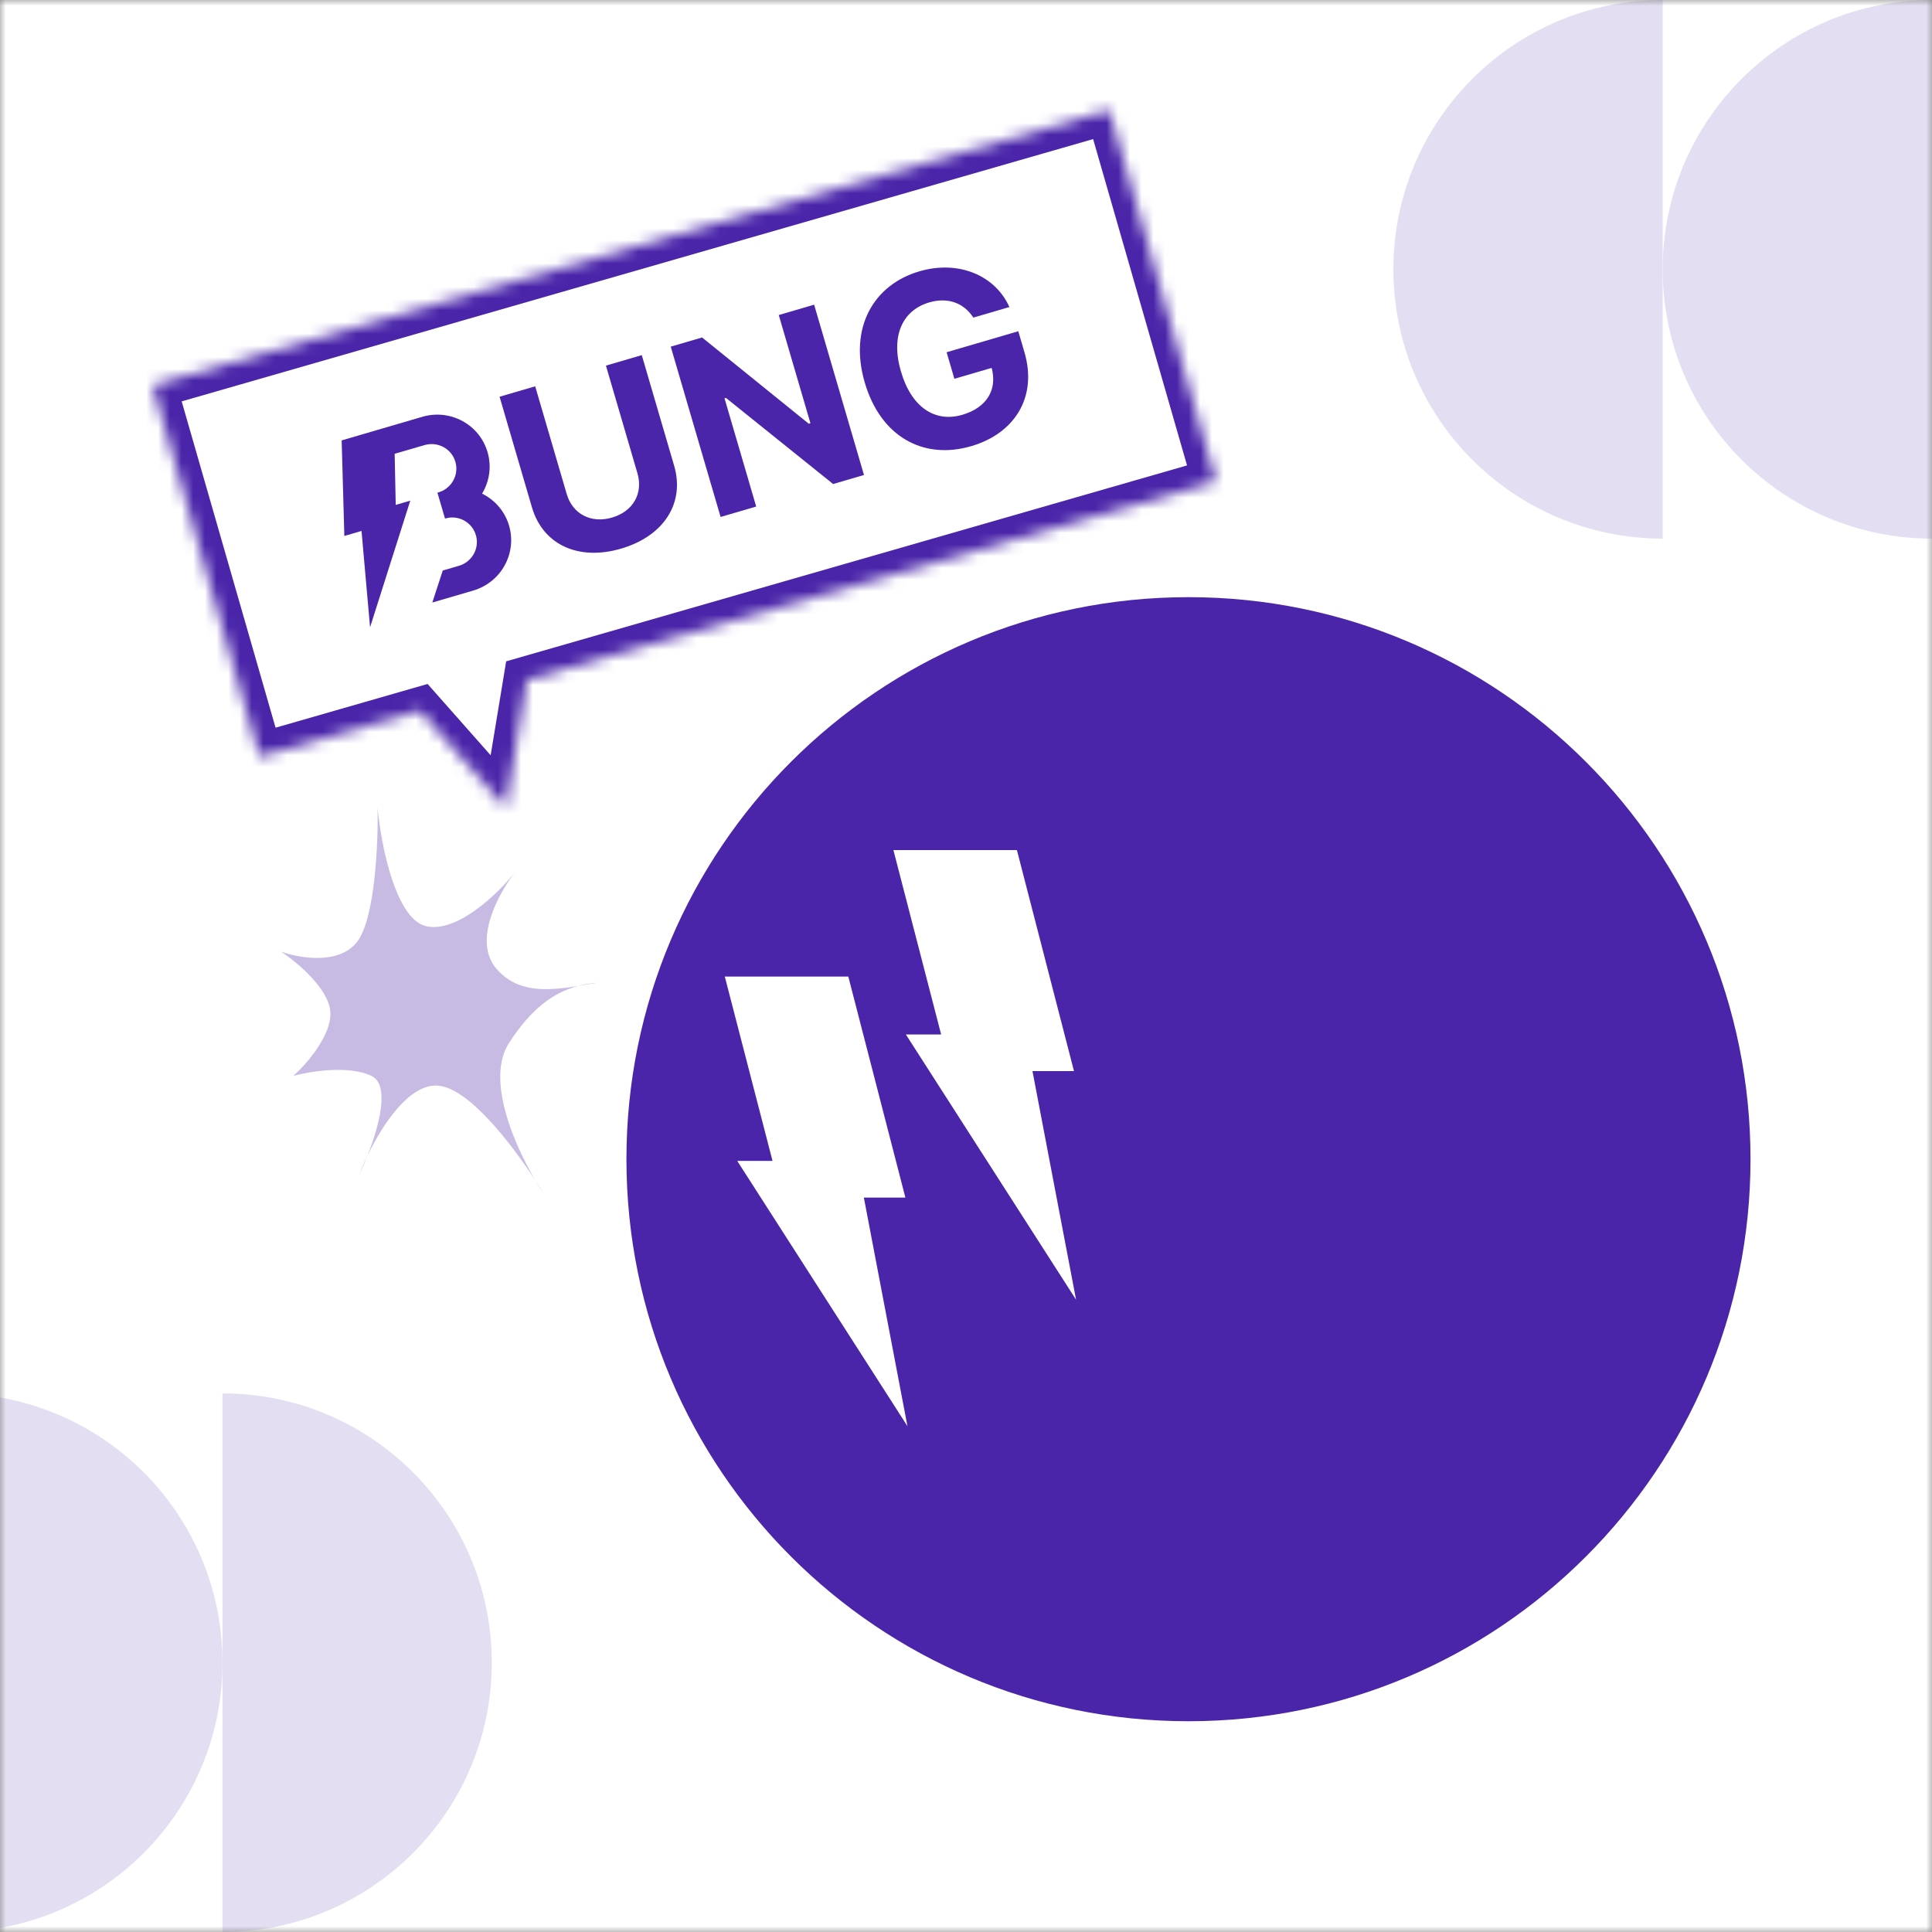 <svg width="165" height="165" viewBox="0 0 165 165" fill="none" xmlns="http://www.w3.org/2000/svg">
<rect x="0" y="0" width="165" height="165" fill="#808080" stroke="none"/>
<g clip-path="url(#clip0_569_5704)">
<mask id="mask0_569_5704" style="mask-type:luminance" maskUnits="userSpaceOnUse" x="0" y="0" width="165" height="165">
<path d="M165 0H0V165H165V0Z" fill="white"/>
</mask>
<g mask="url(#mask0_569_5704)">
<path d="M165 0H0V165H165V0Z" fill="white"/>
<path d="M101.5 147C128.01 147 149.5 125.51 149.5 99C149.5 72.49 128.01 51 101.5 51C74.99 51 53.5 72.49 53.5 99C53.5 125.51 74.99 147 101.5 147Z" fill="#4A25A9"/>
<path d="M91.723 91.478L86.848 72.6H76.3L80.377 88.347H77.364L91.9 111L88.177 91.478H91.723Z" fill="white"/>
<path d="M77.323 102.278L72.448 83.4H61.9L65.977 99.147H62.964L77.5 121.8L73.777 102.278H77.323Z" fill="white"/>
<path fill-rule="evenodd" clip-rule="evenodd" d="M-4 165C-4 165 -4 165 -4 165C8.702 165 19 154.703 19 142C19 129.297 8.703 119 -4 119C-4 119 -4 119 -4 119L-4 165Z" fill="#E4DEF2"/>
<path fill-rule="evenodd" clip-rule="evenodd" d="M165 0C152.297 -1.11049e-06 142 10.297 142 23C142 35.703 152.297 46 165 46V0Z" fill="#E4DEF2"/>
<path fill-rule="evenodd" clip-rule="evenodd" d="M19 165C31.702 165 42 154.703 42 142C42 129.297 31.703 119 19 119L19 165Z" fill="#E4DEF2"/>
<path fill-rule="evenodd" clip-rule="evenodd" d="M142 0C129.297 -1.11049e-06 119 10.297 119 23C119 35.703 129.297 46 142 46V0Z" fill="#E4DEF2"/>
<path d="M24 81.271C25.521 81.824 28.949 82.432 30.493 80.442C32.037 78.452 32.306 71.985 32.248 69C32.54 72.151 33.792 78.585 36.459 79.116C39.127 79.646 42.601 76.241 44.005 74.472C42.601 76.241 40.32 80.376 42.425 82.764C44.191 84.766 46.598 84.654 49.364 84.207C49.885 84.069 50.428 83.977 51 83.925C50.443 84.023 49.897 84.121 49.364 84.207C47.118 84.805 45.302 86.265 43.478 89.065C41.514 92.082 43.792 97.518 45.685 100.757C45.977 101.207 46.239 101.626 46.462 102C46.22 101.64 45.956 101.221 45.685 100.757C43.597 97.548 39.922 92.83 37.337 92.714C34.935 92.606 32.68 96.013 31.39 98.684C31.145 99.303 30.894 99.872 30.668 100.342C30.852 99.86 31.096 99.291 31.39 98.684C32.41 96.096 33.307 92.634 31.721 91.884C29.756 90.956 26.457 91.498 25.053 91.884C26.164 90.889 28.352 88.402 28.212 86.412C28.071 84.422 25.345 82.156 24 81.271Z" fill="#C7BBE4"/>
<path fill-rule="evenodd" clip-rule="evenodd" d="M94.726 9.404L13.041 32.91L22.166 64.623L35.857 60.684L43.191 68.979L44.995 58.054L103.852 41.117L94.726 9.404Z" fill="white"/>
<mask id="mask1_569_5704" style="mask-type:luminance" maskUnits="userSpaceOnUse" x="13" y="9" width="91" height="60">
<path fill-rule="evenodd" clip-rule="evenodd" d="M94.726 9.404L13.041 32.91L22.166 64.623L35.857 60.684L43.191 68.979L44.995 58.054L103.852 41.117L94.726 9.404Z" fill="white"/>
</mask>
<g mask="url(#mask1_569_5704)">
<path d="M13.041 32.91L12.488 30.988L10.566 31.541L11.119 33.463L13.041 32.91ZM94.726 9.404L96.648 8.851L96.095 6.929L94.173 7.482L94.726 9.404ZM22.166 64.623L20.244 65.176L20.797 67.098L22.72 66.545L22.166 64.623ZM35.857 60.684L37.355 59.359L36.518 58.412L35.304 58.762L35.857 60.684ZM43.191 68.979L41.693 70.304L44.479 73.455L45.164 69.305L43.191 68.979ZM44.995 58.054L44.442 56.132L43.228 56.481L43.022 57.728L44.995 58.054ZM103.852 41.117L104.405 43.039L106.327 42.486L105.774 40.564L103.852 41.117ZM13.594 34.832L95.279 11.326L94.173 7.482L12.488 30.988L13.594 34.832ZM24.088 64.07L14.963 32.357L11.119 33.463L20.244 65.176L24.088 64.07ZM35.304 58.762L21.613 62.701L22.72 66.545L36.41 62.606L35.304 58.762ZM44.69 67.654L37.355 59.359L34.358 62.008L41.693 70.304L44.69 67.654ZM43.022 57.728L41.218 68.653L45.164 69.305L46.968 58.38L43.022 57.728ZM103.299 39.195L44.442 56.132L45.548 59.976L104.405 43.039L103.299 39.195ZM92.804 9.957L101.93 41.67L105.774 40.564L96.648 8.851L92.804 9.957Z" fill="#4A25A9"/>
</g>
<path d="M51.749 31.225L54.81 30.329L57.574 39.771C58.509 42.965 56.693 45.787 53.044 46.855C49.394 47.923 46.364 46.52 45.429 43.325L42.666 33.883L45.707 32.993L48.4 42.194C48.888 43.862 50.443 44.737 52.268 44.203C54.113 43.663 54.93 42.093 54.442 40.426L51.749 31.225Z" fill="#4A25A9"/>
<path d="M69.53 26.02L73.787 40.566L71.151 41.337L61.999 33.983L61.877 34.018L64.582 43.26L61.541 44.15L57.284 29.605L59.96 28.821L69.072 36.188L69.214 36.146L66.509 26.905L69.53 26.02Z" fill="#4A25A9"/>
<path d="M83.126 27.124C82.32 25.876 80.958 25.359 79.356 25.828C77.086 26.492 76.05 28.671 76.944 31.725C77.844 34.798 79.856 36.107 82.187 35.425C84.286 34.811 85.189 33.27 84.691 31.42L81.508 32.352L80.844 30.082L86.966 28.29L87.496 30.098C88.613 33.915 86.659 37.017 82.949 38.103C78.833 39.307 75.2 37.273 73.854 32.673C72.472 27.951 74.641 24.307 78.513 23.173C81.818 22.206 84.961 23.468 86.207 26.222L83.126 27.124Z" fill="#4A25A9"/>
<path d="M29.179 37.612L29.408 45.774L30.875 45.345L31.605 53.573L35.04 42.757L33.796 43.121L33.706 38.753L36.23 38.021L36.221 38.024L36.259 38.013C37.385 37.683 38.563 38.32 38.89 39.436C39.179 40.426 38.702 41.459 37.805 41.911L37.704 41.958C37.62 41.995 37.532 42.027 37.442 42.053L37.358 42.078L38.003 44.282L38.396 44.204C39.395 44.1 40.354 44.714 40.643 45.703C40.97 46.819 40.322 47.991 39.196 48.32L37.813 48.725L36.921 51.459L40.412 50.437C42.797 49.739 44.169 47.258 43.478 44.895C43.114 43.653 42.252 42.691 41.17 42.159C41.795 41.127 42.002 39.852 41.638 38.61C40.947 36.247 38.453 34.898 36.069 35.596L29.179 37.612Z" fill="#4A25A9"/>
</g>
</g>
<defs>
<clipPath id="clip0_569_5704">
<rect width="165" height="165" fill="white"/>
</clipPath>
</defs>
</svg>
